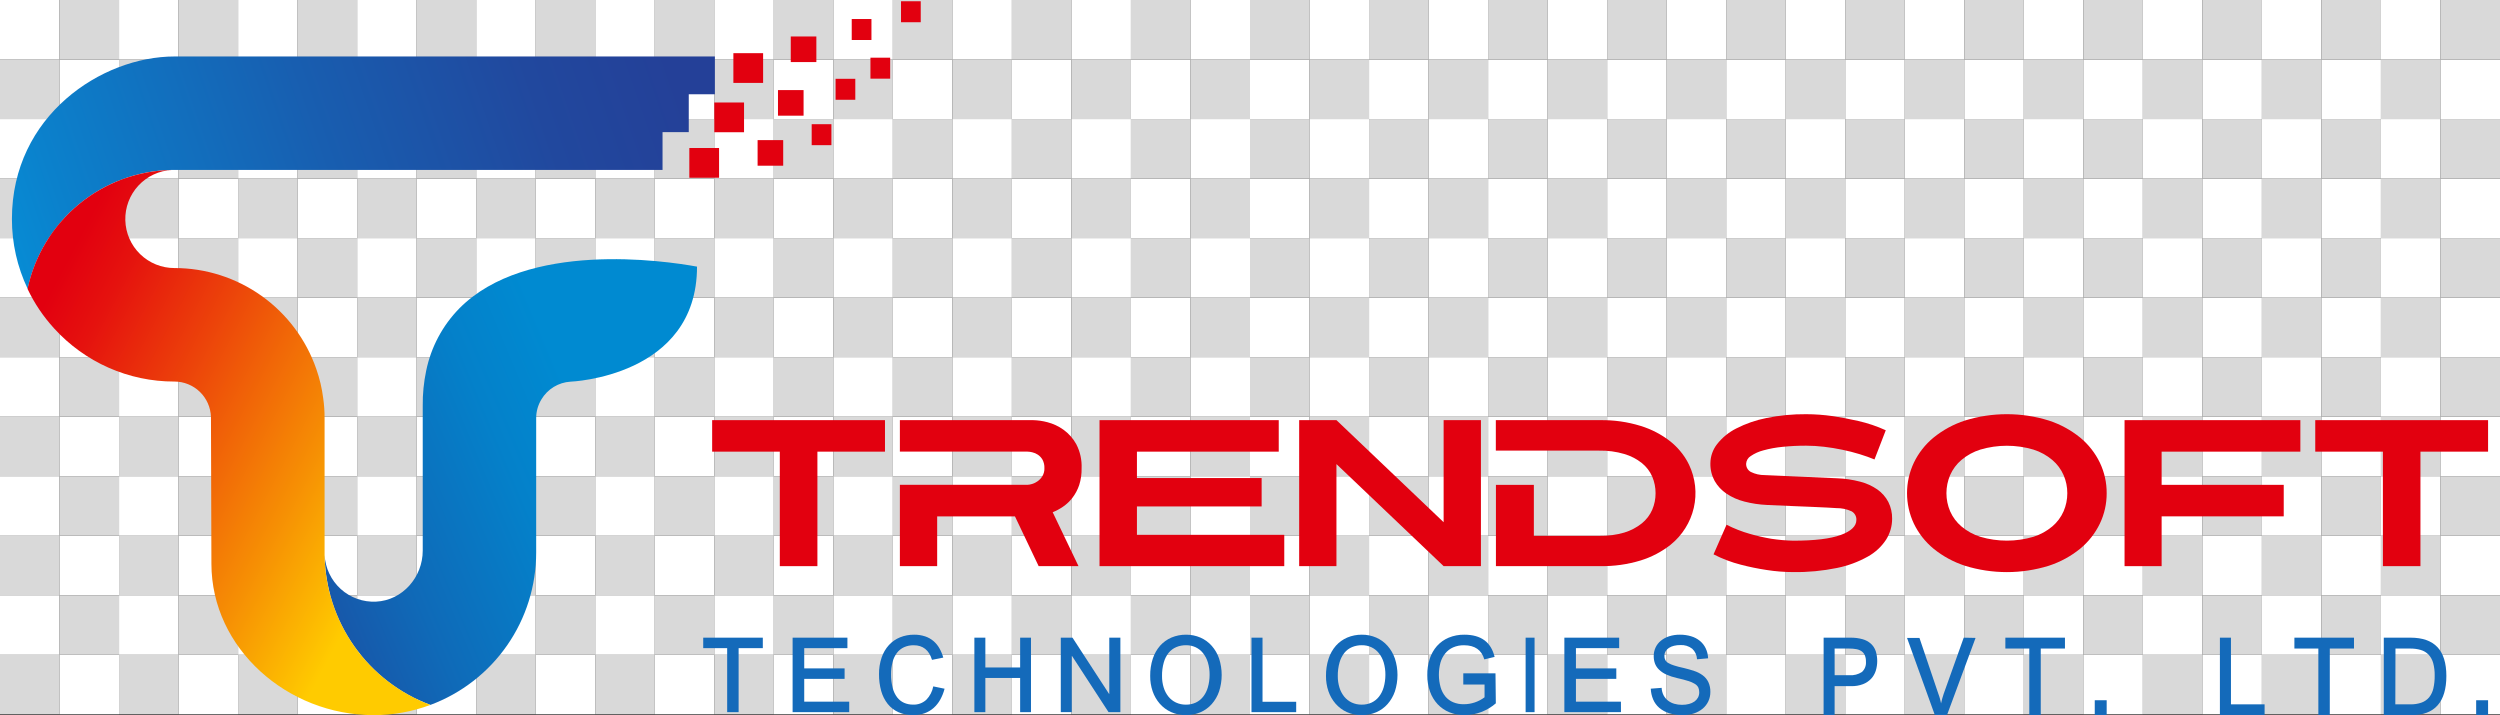 <svg width="839" height="240" viewBox="0 0 839 240" fill="none" xmlns="http://www.w3.org/2000/svg">
<rect x="0" y="0" width="839" height="240" fill="#333333" stroke="none"/>
<rect y="19.977" width="19.976" height="19.976" fill="#D9D9D9"/>
<rect y="59.93" width="19.976" height="19.976" fill="#D9D9D9"/>
<rect y="99.883" width="19.976" height="19.976" fill="#D9D9D9"/>
<rect y="139.836" width="19.976" height="19.976" fill="#D9D9D9"/>
<rect y="179.789" width="19.976" height="19.976" fill="#D9D9D9"/>
<rect y="219.734" width="19.976" height="19.976" fill="#D9D9D9"/>
<rect width="19.976" height="19.976" fill="white"/>
<rect y="39.953" width="19.976" height="19.976" fill="white"/>
<rect y="79.906" width="19.976" height="19.976" fill="white"/>
<rect y="119.859" width="19.976" height="19.976" fill="white"/>
<rect y="159.812" width="19.976" height="19.976" fill="white"/>
<rect y="199.766" width="19.976" height="19.976" fill="white"/>
<rect x="19.976" y="19.977" width="19.976" height="19.976" fill="white"/>
<rect x="19.976" y="59.93" width="19.976" height="19.976" fill="white"/>
<rect x="19.976" y="99.883" width="19.976" height="19.976" fill="white"/>
<rect x="19.976" y="139.836" width="19.976" height="19.976" fill="white"/>
<rect x="19.976" y="179.789" width="19.976" height="19.976" fill="white"/>
<rect x="19.976" y="219.734" width="19.976" height="19.976" fill="white"/>
<rect x="19.976" width="19.976" height="19.976" fill="#D9D9D9"/>
<rect x="19.976" y="39.953" width="19.976" height="19.976" fill="#D9D9D9"/>
<rect x="19.976" y="79.906" width="19.976" height="19.976" fill="#D9D9D9"/>
<rect x="19.976" y="119.859" width="19.976" height="19.976" fill="#D9D9D9"/>
<rect x="19.976" y="159.812" width="19.976" height="19.976" fill="#D9D9D9"/>
<rect x="19.976" y="199.766" width="19.976" height="19.976" fill="#D9D9D9"/>
<rect x="39.952" y="19.977" width="19.976" height="19.976" fill="#D9D9D9"/>
<rect x="39.952" y="59.93" width="19.976" height="19.976" fill="#D9D9D9"/>
<rect x="39.952" y="99.883" width="19.976" height="19.976" fill="#D9D9D9"/>
<rect x="39.952" y="139.836" width="19.976" height="19.976" fill="#D9D9D9"/>
<rect x="39.952" y="179.789" width="19.976" height="19.976" fill="#D9D9D9"/>
<rect x="39.952" y="219.734" width="19.976" height="19.976" fill="#D9D9D9"/>
<rect x="39.952" width="19.976" height="19.976" fill="white"/>
<rect x="39.952" y="39.953" width="19.976" height="19.976" fill="white"/>
<rect x="39.952" y="79.906" width="19.976" height="19.976" fill="white"/>
<rect x="39.952" y="119.859" width="19.976" height="19.976" fill="white"/>
<rect x="39.952" y="159.812" width="19.976" height="19.976" fill="white"/>
<rect x="39.952" y="199.766" width="19.976" height="19.976" fill="white"/>
<rect x="59.929" y="19.977" width="19.976" height="19.976" fill="white"/>
<rect x="59.929" y="59.93" width="19.976" height="19.976" fill="white"/>
<rect x="59.929" y="99.883" width="19.976" height="19.976" fill="white"/>
<rect x="59.929" y="139.836" width="19.976" height="19.976" fill="white"/>
<rect x="59.929" y="179.789" width="19.976" height="19.976" fill="white"/>
<rect x="59.929" y="219.734" width="19.976" height="19.976" fill="white"/>
<rect x="59.929" width="19.976" height="19.976" fill="#D9D9D9"/>
<rect x="59.929" y="39.953" width="19.976" height="19.976" fill="#D9D9D9"/>
<rect x="59.929" y="79.906" width="19.976" height="19.976" fill="#D9D9D9"/>
<rect x="59.929" y="119.859" width="19.976" height="19.976" fill="#D9D9D9"/>
<rect x="59.929" y="159.812" width="19.976" height="19.976" fill="#D9D9D9"/>
<rect x="59.929" y="199.766" width="19.976" height="19.976" fill="#D9D9D9"/>
<rect x="79.905" y="19.977" width="19.976" height="19.976" fill="#D9D9D9"/>
<rect x="79.905" y="59.93" width="19.976" height="19.976" fill="#D9D9D9"/>
<rect x="79.905" y="99.883" width="19.976" height="19.976" fill="#D9D9D9"/>
<rect x="79.905" y="139.836" width="19.976" height="19.976" fill="#D9D9D9"/>
<rect x="79.905" y="179.789" width="19.976" height="19.976" fill="#D9D9D9"/>
<rect x="79.905" y="219.734" width="19.976" height="19.976" fill="#D9D9D9"/>
<rect x="79.905" width="19.976" height="19.976" fill="white"/>
<rect x="79.905" y="39.953" width="19.976" height="19.976" fill="white"/>
<rect x="79.905" y="79.906" width="19.976" height="19.976" fill="white"/>
<rect x="79.905" y="119.859" width="19.976" height="19.976" fill="white"/>
<rect x="79.905" y="159.812" width="19.976" height="19.976" fill="white"/>
<rect x="79.905" y="199.766" width="19.976" height="19.976" fill="white"/>
<rect x="99.881" y="19.977" width="19.976" height="19.976" fill="white"/>
<rect x="99.881" y="59.93" width="19.976" height="19.976" fill="white"/>
<rect x="99.881" y="99.883" width="19.976" height="19.976" fill="white"/>
<rect x="99.881" y="139.836" width="19.976" height="19.976" fill="white"/>
<rect x="99.881" y="179.789" width="19.976" height="19.976" fill="white"/>
<rect x="99.881" y="219.734" width="19.976" height="19.976" fill="white"/>
<rect x="99.881" width="19.976" height="19.976" fill="#D9D9D9"/>
<rect x="99.881" y="39.953" width="19.976" height="19.976" fill="#D9D9D9"/>
<rect x="99.881" y="79.906" width="19.976" height="19.976" fill="#D9D9D9"/>
<rect x="99.881" y="119.859" width="19.976" height="19.976" fill="#D9D9D9"/>
<rect x="99.881" y="159.812" width="19.976" height="19.976" fill="#D9D9D9"/>
<rect x="99.881" y="199.766" width="19.976" height="19.976" fill="#D9D9D9"/>
<rect x="119.857" y="19.977" width="19.976" height="19.976" fill="#D9D9D9"/>
<rect x="119.857" y="59.93" width="19.976" height="19.976" fill="#D9D9D9"/>
<rect x="119.857" y="99.883" width="19.976" height="19.976" fill="#D9D9D9"/>
<rect x="119.857" y="139.836" width="19.976" height="19.976" fill="#D9D9D9"/>
<rect x="119.857" y="179.789" width="19.976" height="19.976" fill="#D9D9D9"/>
<rect x="119.857" y="219.734" width="19.976" height="19.976" fill="#D9D9D9"/>
<rect x="119.857" width="19.976" height="19.976" fill="white"/>
<rect x="119.857" y="39.953" width="19.976" height="19.976" fill="white"/>
<rect x="119.857" y="79.906" width="19.976" height="19.976" fill="white"/>
<rect x="119.857" y="119.859" width="19.976" height="19.976" fill="white"/>
<rect x="119.857" y="159.812" width="19.976" height="19.976" fill="white"/>
<rect x="119.857" y="199.766" width="19.976" height="19.976" fill="white"/>
<rect x="139.833" y="19.977" width="19.976" height="19.976" fill="white"/>
<rect x="139.833" y="59.93" width="19.976" height="19.976" fill="white"/>
<rect x="139.833" y="99.883" width="19.976" height="19.976" fill="white"/>
<rect x="139.833" y="139.836" width="19.976" height="19.976" fill="white"/>
<rect x="139.833" y="179.789" width="19.976" height="19.976" fill="white"/>
<rect x="139.833" y="219.734" width="19.976" height="19.976" fill="white"/>
<rect x="139.833" width="19.976" height="19.976" fill="#D9D9D9"/>
<rect x="139.833" y="39.953" width="19.976" height="19.976" fill="#D9D9D9"/>
<rect x="139.833" y="79.906" width="19.976" height="19.976" fill="#D9D9D9"/>
<rect x="139.833" y="119.859" width="19.976" height="19.976" fill="#D9D9D9"/>
<rect x="139.833" y="159.812" width="19.976" height="19.976" fill="#D9D9D9"/>
<rect x="139.833" y="199.766" width="19.976" height="19.976" fill="#D9D9D9"/>
<rect x="159.81" y="19.977" width="19.976" height="19.976" fill="#D9D9D9"/>
<rect x="159.81" y="59.93" width="19.976" height="19.976" fill="#D9D9D9"/>
<rect x="159.81" y="99.883" width="19.976" height="19.976" fill="#D9D9D9"/>
<rect x="159.81" y="139.836" width="19.976" height="19.976" fill="#D9D9D9"/>
<rect x="159.81" y="179.789" width="19.976" height="19.976" fill="#D9D9D9"/>
<rect x="159.81" y="219.734" width="19.976" height="19.976" fill="#D9D9D9"/>
<rect x="159.81" width="19.976" height="19.976" fill="white"/>
<rect x="159.81" y="39.953" width="19.976" height="19.976" fill="white"/>
<rect x="159.81" y="79.906" width="19.976" height="19.976" fill="white"/>
<rect x="159.81" y="119.859" width="19.976" height="19.976" fill="white"/>
<rect x="159.81" y="159.812" width="19.976" height="19.976" fill="white"/>
<rect x="159.81" y="199.766" width="19.976" height="19.976" fill="white"/>
<rect x="179.786" y="19.977" width="19.976" height="19.976" fill="white"/>
<rect x="179.786" y="59.93" width="19.976" height="19.976" fill="white"/>
<rect x="179.786" y="99.883" width="19.976" height="19.976" fill="white"/>
<rect x="179.786" y="139.836" width="19.976" height="19.976" fill="white"/>
<rect x="179.786" y="179.789" width="19.976" height="19.976" fill="white"/>
<rect x="179.786" y="219.734" width="19.976" height="19.976" fill="white"/>
<rect x="179.786" width="19.976" height="19.976" fill="#D9D9D9"/>
<rect x="179.786" y="39.953" width="19.976" height="19.976" fill="#D9D9D9"/>
<rect x="179.786" y="79.906" width="19.976" height="19.976" fill="#D9D9D9"/>
<rect x="179.786" y="119.859" width="19.976" height="19.976" fill="#D9D9D9"/>
<rect x="179.786" y="159.812" width="19.976" height="19.976" fill="#D9D9D9"/>
<rect x="179.786" y="199.766" width="19.976" height="19.976" fill="#D9D9D9"/>
<rect x="199.762" y="19.977" width="19.976" height="19.976" fill="#D9D9D9"/>
<rect x="199.762" y="59.93" width="19.976" height="19.976" fill="#D9D9D9"/>
<rect x="199.762" y="99.883" width="19.976" height="19.976" fill="#D9D9D9"/>
<rect x="199.762" y="139.836" width="19.976" height="19.976" fill="#D9D9D9"/>
<rect x="199.762" y="179.789" width="19.976" height="19.976" fill="#D9D9D9"/>
<rect x="199.762" y="219.734" width="19.976" height="19.976" fill="#D9D9D9"/>
<rect x="199.762" width="19.976" height="19.976" fill="white"/>
<rect x="199.762" y="39.953" width="19.976" height="19.976" fill="white"/>
<rect x="199.762" y="79.906" width="19.976" height="19.976" fill="white"/>
<rect x="199.762" y="119.859" width="19.976" height="19.976" fill="white"/>
<rect x="199.762" y="159.812" width="19.976" height="19.976" fill="white"/>
<rect x="199.762" y="199.766" width="19.976" height="19.976" fill="white"/>
<rect x="219.738" y="19.977" width="19.976" height="19.976" fill="white"/>
<rect x="219.738" y="59.93" width="19.976" height="19.976" fill="white"/>
<rect x="219.738" y="99.883" width="19.976" height="19.976" fill="white"/>
<rect x="219.738" y="139.836" width="19.976" height="19.976" fill="white"/>
<rect x="219.738" y="179.789" width="19.976" height="19.976" fill="white"/>
<rect x="219.738" y="219.734" width="19.976" height="19.976" fill="white"/>
<rect x="219.738" width="19.976" height="19.976" fill="#D9D9D9"/>
<rect x="219.738" y="39.953" width="19.976" height="19.976" fill="#D9D9D9"/>
<rect x="219.738" y="79.906" width="19.976" height="19.976" fill="#D9D9D9"/>
<rect x="219.738" y="119.859" width="19.976" height="19.976" fill="#D9D9D9"/>
<rect x="219.738" y="159.812" width="19.976" height="19.976" fill="#D9D9D9"/>
<rect x="219.738" y="199.766" width="19.976" height="19.976" fill="#D9D9D9"/>
<rect x="239.714" y="19.977" width="19.976" height="19.976" fill="#D9D9D9"/>
<rect x="239.714" y="59.93" width="19.976" height="19.976" fill="#D9D9D9"/>
<rect x="239.714" y="99.883" width="19.976" height="19.976" fill="#D9D9D9"/>
<rect x="239.714" y="139.836" width="19.976" height="19.976" fill="#D9D9D9"/>
<rect x="239.714" y="179.789" width="19.976" height="19.976" fill="#D9D9D9"/>
<rect x="239.714" y="219.734" width="19.976" height="19.976" fill="#D9D9D9"/>
<rect x="239.714" width="19.976" height="19.976" fill="white"/>
<rect x="239.714" y="39.953" width="19.976" height="19.976" fill="white"/>
<rect x="239.714" y="79.906" width="19.976" height="19.976" fill="white"/>
<rect x="239.714" y="119.859" width="19.976" height="19.976" fill="white"/>
<rect x="239.714" y="159.812" width="19.976" height="19.976" fill="white"/>
<rect x="239.714" y="199.766" width="19.976" height="19.976" fill="white"/>
<rect x="259.69" y="19.977" width="19.976" height="19.976" fill="white"/>
<rect x="259.69" y="59.93" width="19.976" height="19.976" fill="white"/>
<rect x="259.69" y="99.883" width="19.976" height="19.976" fill="white"/>
<rect x="259.69" y="139.836" width="19.976" height="19.976" fill="white"/>
<rect x="259.69" y="179.789" width="19.976" height="19.976" fill="white"/>
<rect x="259.69" y="219.734" width="19.976" height="19.976" fill="white"/>
<rect x="259.69" width="19.976" height="19.976" fill="#D9D9D9"/>
<rect x="259.69" y="39.953" width="19.976" height="19.976" fill="#D9D9D9"/>
<rect x="259.69" y="79.906" width="19.976" height="19.976" fill="#D9D9D9"/>
<rect x="259.69" y="119.859" width="19.976" height="19.976" fill="#D9D9D9"/>
<rect x="259.69" y="159.812" width="19.976" height="19.976" fill="#D9D9D9"/>
<rect x="259.69" y="199.766" width="19.976" height="19.976" fill="#D9D9D9"/>
<rect x="279.667" y="19.977" width="19.976" height="19.976" fill="#D9D9D9"/>
<rect x="279.667" y="59.93" width="19.976" height="19.976" fill="#D9D9D9"/>
<rect x="279.667" y="99.883" width="19.976" height="19.976" fill="#D9D9D9"/>
<rect x="279.667" y="139.836" width="19.976" height="19.976" fill="#D9D9D9"/>
<rect x="279.667" y="179.789" width="19.976" height="19.976" fill="#D9D9D9"/>
<rect x="279.667" y="219.734" width="19.976" height="19.976" fill="#D9D9D9"/>
<rect x="279.667" width="19.976" height="19.976" fill="white"/>
<rect x="279.667" y="39.953" width="19.976" height="19.976" fill="white"/>
<rect x="279.667" y="79.906" width="19.976" height="19.976" fill="white"/>
<rect x="279.667" y="119.859" width="19.976" height="19.976" fill="white"/>
<rect x="279.667" y="159.812" width="19.976" height="19.976" fill="white"/>
<rect x="279.667" y="199.766" width="19.976" height="19.976" fill="white"/>
<rect x="299.643" y="19.977" width="19.976" height="19.976" fill="white"/>
<rect x="299.643" y="59.93" width="19.976" height="19.976" fill="white"/>
<rect x="299.643" y="99.883" width="19.976" height="19.976" fill="white"/>
<rect x="299.643" y="139.836" width="19.976" height="19.976" fill="white"/>
<rect x="299.643" y="179.789" width="19.976" height="19.976" fill="white"/>
<rect x="299.643" y="219.734" width="19.976" height="19.976" fill="white"/>
<rect x="299.643" width="19.976" height="19.976" fill="#D9D9D9"/>
<rect x="299.643" y="39.953" width="19.976" height="19.976" fill="#D9D9D9"/>
<rect x="299.643" y="79.906" width="19.976" height="19.976" fill="#D9D9D9"/>
<rect x="299.643" y="119.859" width="19.976" height="19.976" fill="#D9D9D9"/>
<rect x="299.643" y="159.812" width="19.976" height="19.976" fill="#D9D9D9"/>
<rect x="299.643" y="199.766" width="19.976" height="19.976" fill="#D9D9D9"/>
<rect x="319.619" y="19.977" width="19.976" height="19.976" fill="#D9D9D9"/>
<rect x="319.619" y="59.93" width="19.976" height="19.976" fill="#D9D9D9"/>
<rect x="319.619" y="99.883" width="19.976" height="19.976" fill="#D9D9D9"/>
<rect x="319.619" y="139.836" width="19.976" height="19.976" fill="#D9D9D9"/>
<rect x="319.619" y="179.789" width="19.976" height="19.976" fill="#D9D9D9"/>
<rect x="319.619" y="219.734" width="19.976" height="19.976" fill="#D9D9D9"/>
<rect x="319.619" width="19.976" height="19.976" fill="white"/>
<rect x="319.619" y="39.953" width="19.976" height="19.976" fill="white"/>
<rect x="319.619" y="79.906" width="19.976" height="19.976" fill="white"/>
<rect x="319.619" y="119.859" width="19.976" height="19.976" fill="white"/>
<rect x="319.619" y="159.812" width="19.976" height="19.976" fill="white"/>
<rect x="319.619" y="199.766" width="19.976" height="19.976" fill="white"/>
<rect x="339.595" y="19.977" width="19.976" height="19.976" fill="white"/>
<rect x="339.595" y="59.93" width="19.976" height="19.976" fill="white"/>
<rect x="339.595" y="99.883" width="19.976" height="19.976" fill="white"/>
<rect x="339.595" y="139.836" width="19.976" height="19.976" fill="white"/>
<rect x="339.595" y="179.789" width="19.976" height="19.976" fill="white"/>
<rect x="339.595" y="219.734" width="19.976" height="19.976" fill="white"/>
<rect x="339.595" width="19.976" height="19.976" fill="#D9D9D9"/>
<rect x="339.595" y="39.953" width="19.976" height="19.976" fill="#D9D9D9"/>
<rect x="339.595" y="79.906" width="19.976" height="19.976" fill="#D9D9D9"/>
<rect x="339.595" y="119.859" width="19.976" height="19.976" fill="#D9D9D9"/>
<rect x="339.595" y="159.812" width="19.976" height="19.976" fill="#D9D9D9"/>
<rect x="339.595" y="199.766" width="19.976" height="19.976" fill="#D9D9D9"/>
<rect x="359.571" y="19.977" width="19.976" height="19.976" fill="#D9D9D9"/>
<rect x="359.571" y="59.93" width="19.976" height="19.976" fill="#D9D9D9"/>
<rect x="359.571" y="99.883" width="19.976" height="19.976" fill="#D9D9D9"/>
<rect x="359.571" y="139.836" width="19.976" height="19.976" fill="#D9D9D9"/>
<rect x="359.571" y="179.789" width="19.976" height="19.976" fill="#D9D9D9"/>
<rect x="359.571" y="219.734" width="19.976" height="19.976" fill="#D9D9D9"/>
<rect x="359.571" width="19.976" height="19.976" fill="white"/>
<rect x="359.571" y="39.953" width="19.976" height="19.976" fill="white"/>
<rect x="359.571" y="79.906" width="19.976" height="19.976" fill="white"/>
<rect x="359.571" y="119.859" width="19.976" height="19.976" fill="white"/>
<rect x="359.571" y="159.812" width="19.976" height="19.976" fill="white"/>
<rect x="359.571" y="199.766" width="19.976" height="19.976" fill="white"/>
<rect x="379.548" y="19.977" width="19.976" height="19.976" fill="white"/>
<rect x="379.548" y="59.93" width="19.976" height="19.976" fill="white"/>
<rect x="379.548" y="99.883" width="19.976" height="19.976" fill="white"/>
<rect x="379.548" y="139.836" width="19.976" height="19.976" fill="white"/>
<rect x="379.548" y="179.789" width="19.976" height="19.976" fill="white"/>
<rect x="379.548" y="219.734" width="19.976" height="19.976" fill="white"/>
<rect x="379.548" width="19.976" height="19.976" fill="#D9D9D9"/>
<rect x="379.548" y="39.953" width="19.976" height="19.976" fill="#D9D9D9"/>
<rect x="379.548" y="79.906" width="19.976" height="19.976" fill="#D9D9D9"/>
<rect x="379.548" y="119.859" width="19.976" height="19.976" fill="#D9D9D9"/>
<rect x="379.548" y="159.812" width="19.976" height="19.976" fill="#D9D9D9"/>
<rect x="379.548" y="199.766" width="19.976" height="19.976" fill="#D9D9D9"/>
<rect x="399.524" y="19.977" width="19.976" height="19.976" fill="#D9D9D9"/>
<rect x="399.524" y="59.93" width="19.976" height="19.976" fill="#D9D9D9"/>
<rect x="399.524" y="99.883" width="19.976" height="19.976" fill="#D9D9D9"/>
<rect x="399.524" y="139.836" width="19.976" height="19.976" fill="#D9D9D9"/>
<rect x="399.524" y="179.789" width="19.976" height="19.976" fill="#D9D9D9"/>
<rect x="399.524" y="219.734" width="19.976" height="19.976" fill="#D9D9D9"/>
<rect x="399.524" width="19.976" height="19.976" fill="white"/>
<rect x="399.524" y="39.953" width="19.976" height="19.976" fill="white"/>
<rect x="399.524" y="79.906" width="19.976" height="19.976" fill="white"/>
<rect x="399.524" y="119.859" width="19.976" height="19.976" fill="white"/>
<rect x="399.524" y="159.812" width="19.976" height="19.976" fill="white"/>
<rect x="399.524" y="199.766" width="19.976" height="19.976" fill="white"/>
<rect x="419.5" y="19.977" width="19.976" height="19.976" fill="white"/>
<rect x="419.5" y="59.93" width="19.976" height="19.976" fill="white"/>
<rect x="419.5" y="99.883" width="19.976" height="19.976" fill="white"/>
<rect x="419.5" y="139.836" width="19.976" height="19.976" fill="white"/>
<rect x="419.5" y="179.789" width="19.976" height="19.976" fill="white"/>
<rect x="419.5" y="219.734" width="19.976" height="19.976" fill="white"/>
<rect x="419.5" width="19.976" height="19.976" fill="#D9D9D9"/>
<rect x="419.5" y="39.953" width="19.976" height="19.976" fill="#D9D9D9"/>
<rect x="419.5" y="79.906" width="19.976" height="19.976" fill="#D9D9D9"/>
<rect x="419.5" y="119.859" width="19.976" height="19.976" fill="#D9D9D9"/>
<rect x="419.5" y="159.812" width="19.976" height="19.976" fill="#D9D9D9"/>
<rect x="419.5" y="199.766" width="19.976" height="19.976" fill="#D9D9D9"/>
<rect x="439.476" y="19.977" width="19.976" height="19.976" fill="#D9D9D9"/>
<rect x="439.476" y="59.93" width="19.976" height="19.976" fill="#D9D9D9"/>
<rect x="439.476" y="99.883" width="19.976" height="19.976" fill="#D9D9D9"/>
<rect x="439.476" y="139.836" width="19.976" height="19.976" fill="#D9D9D9"/>
<rect x="439.476" y="179.789" width="19.976" height="19.976" fill="#D9D9D9"/>
<rect x="439.476" y="219.734" width="19.976" height="19.976" fill="#D9D9D9"/>
<rect x="439.476" width="19.976" height="19.976" fill="white"/>
<rect x="439.476" y="39.953" width="19.976" height="19.976" fill="white"/>
<rect x="439.476" y="79.906" width="19.976" height="19.976" fill="white"/>
<rect x="439.476" y="119.859" width="19.976" height="19.976" fill="white"/>
<rect x="439.476" y="159.812" width="19.976" height="19.976" fill="white"/>
<rect x="439.476" y="199.766" width="19.976" height="19.976" fill="white"/>
<rect x="459.452" y="19.977" width="19.976" height="19.976" fill="white"/>
<rect x="459.452" y="59.93" width="19.976" height="19.976" fill="white"/>
<rect x="459.452" y="99.883" width="19.976" height="19.976" fill="white"/>
<rect x="459.452" y="139.836" width="19.976" height="19.976" fill="white"/>
<rect x="459.452" y="179.789" width="19.976" height="19.976" fill="white"/>
<rect x="459.452" y="219.734" width="19.976" height="19.976" fill="white"/>
<rect x="459.452" width="19.976" height="19.976" fill="#D9D9D9"/>
<rect x="459.452" y="39.953" width="19.976" height="19.976" fill="#D9D9D9"/>
<rect x="459.452" y="79.906" width="19.976" height="19.976" fill="#D9D9D9"/>
<rect x="459.452" y="119.859" width="19.976" height="19.976" fill="#D9D9D9"/>
<rect x="459.452" y="159.812" width="19.976" height="19.976" fill="#D9D9D9"/>
<rect x="459.452" y="199.766" width="19.976" height="19.976" fill="#D9D9D9"/>
<rect x="479.429" y="19.977" width="19.976" height="19.976" fill="#D9D9D9"/>
<rect x="479.429" y="59.93" width="19.976" height="19.976" fill="#D9D9D9"/>
<rect x="479.429" y="99.883" width="19.976" height="19.976" fill="#D9D9D9"/>
<rect x="479.429" y="139.836" width="19.976" height="19.976" fill="#D9D9D9"/>
<rect x="479.429" y="179.789" width="19.976" height="19.976" fill="#D9D9D9"/>
<rect x="479.429" y="219.734" width="19.976" height="19.976" fill="#D9D9D9"/>
<rect x="479.429" width="19.976" height="19.976" fill="white"/>
<rect x="479.429" y="39.953" width="19.976" height="19.976" fill="white"/>
<rect x="479.429" y="79.906" width="19.976" height="19.976" fill="white"/>
<rect x="479.429" y="119.859" width="19.976" height="19.976" fill="white"/>
<rect x="479.429" y="159.812" width="19.976" height="19.976" fill="white"/>
<rect x="479.429" y="199.766" width="19.976" height="19.976" fill="white"/>
<rect x="499.405" y="19.977" width="19.976" height="19.976" fill="white"/>
<rect x="499.405" y="59.93" width="19.976" height="19.976" fill="white"/>
<rect x="499.405" y="99.883" width="19.976" height="19.976" fill="white"/>
<rect x="499.405" y="139.836" width="19.976" height="19.976" fill="white"/>
<rect x="499.405" y="179.789" width="19.976" height="19.976" fill="white"/>
<rect x="499.405" y="219.734" width="19.976" height="19.976" fill="white"/>
<rect x="499.405" width="19.976" height="19.976" fill="#D9D9D9"/>
<rect x="499.405" y="39.953" width="19.976" height="19.976" fill="#D9D9D9"/>
<rect x="499.405" y="79.906" width="19.976" height="19.976" fill="#D9D9D9"/>
<rect x="499.405" y="119.859" width="19.976" height="19.976" fill="#D9D9D9"/>
<rect x="499.405" y="159.812" width="19.976" height="19.976" fill="#D9D9D9"/>
<rect x="499.405" y="199.766" width="19.976" height="19.976" fill="#D9D9D9"/>
<rect x="519.381" y="19.977" width="19.976" height="19.976" fill="#D9D9D9"/>
<rect x="519.381" y="59.93" width="19.976" height="19.976" fill="#D9D9D9"/>
<rect x="519.381" y="99.883" width="19.976" height="19.976" fill="#D9D9D9"/>
<rect x="519.381" y="139.836" width="19.976" height="19.976" fill="#D9D9D9"/>
<rect x="519.381" y="179.789" width="19.976" height="19.976" fill="#D9D9D9"/>
<rect x="519.381" y="219.734" width="19.976" height="19.976" fill="#D9D9D9"/>
<rect x="519.381" width="19.976" height="19.976" fill="white"/>
<rect x="519.381" y="39.953" width="19.976" height="19.976" fill="white"/>
<rect x="519.381" y="79.906" width="19.976" height="19.976" fill="white"/>
<rect x="519.381" y="119.859" width="19.976" height="19.976" fill="white"/>
<rect x="519.381" y="159.812" width="19.976" height="19.976" fill="white"/>
<rect x="519.381" y="199.766" width="19.976" height="19.976" fill="white"/>
<rect x="539.357" y="19.977" width="19.976" height="19.976" fill="white"/>
<rect x="539.357" y="59.93" width="19.976" height="19.976" fill="white"/>
<rect x="539.357" y="99.883" width="19.976" height="19.976" fill="white"/>
<rect x="539.357" y="139.836" width="19.976" height="19.976" fill="white"/>
<rect x="539.357" y="179.789" width="19.976" height="19.976" fill="white"/>
<rect x="539.357" y="219.734" width="19.976" height="19.976" fill="white"/>
<rect x="539.357" width="19.976" height="19.976" fill="#D9D9D9"/>
<rect x="539.357" y="39.953" width="19.976" height="19.976" fill="#D9D9D9"/>
<rect x="539.357" y="79.906" width="19.976" height="19.976" fill="#D9D9D9"/>
<rect x="539.357" y="119.859" width="19.976" height="19.976" fill="#D9D9D9"/>
<rect x="539.357" y="159.812" width="19.976" height="19.976" fill="#D9D9D9"/>
<rect x="539.357" y="199.766" width="19.976" height="19.976" fill="#D9D9D9"/>
<rect x="559.333" y="19.977" width="19.976" height="19.976" fill="#D9D9D9"/>
<rect x="559.333" y="59.93" width="19.976" height="19.976" fill="#D9D9D9"/>
<rect x="559.333" y="99.883" width="19.976" height="19.976" fill="#D9D9D9"/>
<rect x="559.333" y="139.836" width="19.976" height="19.976" fill="#D9D9D9"/>
<rect x="559.333" y="179.789" width="19.976" height="19.976" fill="#D9D9D9"/>
<rect x="559.333" y="219.734" width="19.976" height="19.976" fill="#D9D9D9"/>
<rect x="559.333" width="19.976" height="19.976" fill="white"/>
<rect x="559.333" y="39.953" width="19.976" height="19.976" fill="white"/>
<rect x="559.333" y="79.906" width="19.976" height="19.976" fill="white"/>
<rect x="559.333" y="119.859" width="19.976" height="19.976" fill="white"/>
<rect x="559.333" y="159.812" width="19.976" height="19.976" fill="white"/>
<rect x="559.333" y="199.766" width="19.976" height="19.976" fill="white"/>
<rect x="579.31" y="19.977" width="19.976" height="19.976" fill="white"/>
<rect x="579.31" y="59.93" width="19.976" height="19.976" fill="white"/>
<rect x="579.31" y="99.883" width="19.976" height="19.976" fill="white"/>
<rect x="579.31" y="139.836" width="19.976" height="19.976" fill="white"/>
<rect x="579.31" y="179.789" width="19.976" height="19.976" fill="white"/>
<rect x="579.31" y="219.734" width="19.976" height="19.976" fill="white"/>
<rect x="579.31" width="19.976" height="19.976" fill="#D9D9D9"/>
<rect x="579.31" y="39.953" width="19.976" height="19.976" fill="#D9D9D9"/>
<rect x="579.31" y="79.906" width="19.976" height="19.976" fill="#D9D9D9"/>
<rect x="579.31" y="119.859" width="19.976" height="19.976" fill="#D9D9D9"/>
<rect x="579.31" y="159.812" width="19.976" height="19.976" fill="#D9D9D9"/>
<rect x="579.31" y="199.766" width="19.976" height="19.976" fill="#D9D9D9"/>
<rect x="599.286" y="19.977" width="19.976" height="19.976" fill="#D9D9D9"/>
<rect x="599.286" y="59.93" width="19.976" height="19.976" fill="#D9D9D9"/>
<rect x="599.286" y="99.883" width="19.976" height="19.976" fill="#D9D9D9"/>
<rect x="599.286" y="139.836" width="19.976" height="19.976" fill="#D9D9D9"/>
<rect x="599.286" y="179.789" width="19.976" height="19.976" fill="#D9D9D9"/>
<rect x="599.286" y="219.734" width="19.976" height="19.976" fill="#D9D9D9"/>
<rect x="599.286" width="19.976" height="19.976" fill="white"/>
<rect x="599.286" y="39.953" width="19.976" height="19.976" fill="white"/>
<rect x="599.286" y="79.906" width="19.976" height="19.976" fill="white"/>
<rect x="599.286" y="119.859" width="19.976" height="19.976" fill="white"/>
<rect x="599.286" y="159.812" width="19.976" height="19.976" fill="white"/>
<rect x="599.286" y="199.766" width="19.976" height="19.976" fill="white"/>
<rect x="619.262" y="19.977" width="19.976" height="19.976" fill="white"/>
<rect x="619.262" y="59.93" width="19.976" height="19.976" fill="white"/>
<rect x="619.262" y="99.883" width="19.976" height="19.976" fill="white"/>
<rect x="619.262" y="139.836" width="19.976" height="19.976" fill="white"/>
<rect x="619.262" y="179.789" width="19.976" height="19.976" fill="white"/>
<rect x="619.262" y="219.734" width="19.976" height="19.976" fill="white"/>
<rect x="619.262" width="19.976" height="19.976" fill="#D9D9D9"/>
<rect x="619.262" y="39.953" width="19.976" height="19.976" fill="#D9D9D9"/>
<rect x="619.262" y="79.906" width="19.976" height="19.976" fill="#D9D9D9"/>
<rect x="619.262" y="119.859" width="19.976" height="19.976" fill="#D9D9D9"/>
<rect x="619.262" y="159.812" width="19.976" height="19.976" fill="#D9D9D9"/>
<rect x="619.262" y="199.766" width="19.976" height="19.976" fill="#D9D9D9"/>
<rect x="639.238" y="19.977" width="19.976" height="19.976" fill="#D9D9D9"/>
<rect x="639.238" y="59.93" width="19.976" height="19.976" fill="#D9D9D9"/>
<rect x="639.238" y="99.883" width="19.976" height="19.976" fill="#D9D9D9"/>
<rect x="639.238" y="139.836" width="19.976" height="19.976" fill="#D9D9D9"/>
<rect x="639.238" y="179.789" width="19.976" height="19.976" fill="#D9D9D9"/>
<rect x="639.238" y="219.734" width="19.976" height="19.976" fill="#D9D9D9"/>
<rect x="639.238" width="19.976" height="19.976" fill="white"/>
<rect x="639.238" y="39.953" width="19.976" height="19.976" fill="white"/>
<rect x="639.238" y="79.906" width="19.976" height="19.976" fill="white"/>
<rect x="639.238" y="119.859" width="19.976" height="19.976" fill="white"/>
<rect x="639.238" y="159.812" width="19.976" height="19.976" fill="white"/>
<rect x="639.238" y="199.766" width="19.976" height="19.976" fill="white"/>
<rect x="659.214" y="19.977" width="19.976" height="19.976" fill="white"/>
<rect x="659.214" y="59.93" width="19.976" height="19.976" fill="white"/>
<rect x="659.214" y="99.883" width="19.976" height="19.976" fill="white"/>
<rect x="659.214" y="139.836" width="19.976" height="19.976" fill="white"/>
<rect x="659.214" y="179.789" width="19.976" height="19.976" fill="white"/>
<rect x="659.214" y="219.734" width="19.976" height="19.976" fill="white"/>
<rect x="659.214" width="19.976" height="19.976" fill="#D9D9D9"/>
<rect x="659.214" y="39.953" width="19.976" height="19.976" fill="#D9D9D9"/>
<rect x="659.214" y="79.906" width="19.976" height="19.976" fill="#D9D9D9"/>
<rect x="659.214" y="119.859" width="19.976" height="19.976" fill="#D9D9D9"/>
<rect x="659.214" y="159.812" width="19.976" height="19.976" fill="#D9D9D9"/>
<rect x="659.214" y="199.766" width="19.976" height="19.976" fill="#D9D9D9"/>
<rect x="679.19" y="19.977" width="19.976" height="19.976" fill="#D9D9D9"/>
<rect x="679.19" y="59.93" width="19.976" height="19.976" fill="#D9D9D9"/>
<rect x="679.19" y="99.883" width="19.976" height="19.976" fill="#D9D9D9"/>
<rect x="679.19" y="139.836" width="19.976" height="19.976" fill="#D9D9D9"/>
<rect x="679.19" y="179.789" width="19.976" height="19.976" fill="#D9D9D9"/>
<rect x="679.19" y="219.734" width="19.976" height="19.976" fill="#D9D9D9"/>
<rect x="679.19" width="19.976" height="19.976" fill="white"/>
<rect x="679.19" y="39.953" width="19.976" height="19.976" fill="white"/>
<rect x="679.19" y="79.906" width="19.976" height="19.976" fill="white"/>
<rect x="679.19" y="119.859" width="19.976" height="19.976" fill="white"/>
<rect x="679.19" y="159.812" width="19.976" height="19.976" fill="white"/>
<rect x="679.19" y="199.766" width="19.976" height="19.976" fill="white"/>
<rect x="699.167" y="19.977" width="19.976" height="19.976" fill="white"/>
<rect x="699.167" y="59.93" width="19.976" height="19.976" fill="white"/>
<rect x="699.167" y="99.883" width="19.976" height="19.976" fill="white"/>
<rect x="699.167" y="139.836" width="19.976" height="19.976" fill="white"/>
<rect x="699.167" y="179.789" width="19.976" height="19.976" fill="white"/>
<rect x="699.167" y="219.734" width="19.976" height="19.976" fill="white"/>
<rect x="699.167" width="19.976" height="19.976" fill="#D9D9D9"/>
<rect x="699.167" y="39.953" width="19.976" height="19.976" fill="#D9D9D9"/>
<rect x="699.167" y="79.906" width="19.976" height="19.976" fill="#D9D9D9"/>
<rect x="699.167" y="119.859" width="19.976" height="19.976" fill="#D9D9D9"/>
<rect x="699.167" y="159.812" width="19.976" height="19.976" fill="#D9D9D9"/>
<rect x="699.167" y="199.766" width="19.976" height="19.976" fill="#D9D9D9"/>
<rect x="719.143" y="19.977" width="19.976" height="19.976" fill="#D9D9D9"/>
<rect x="719.143" y="59.93" width="19.976" height="19.976" fill="#D9D9D9"/>
<rect x="719.143" y="99.883" width="19.976" height="19.976" fill="#D9D9D9"/>
<rect x="719.143" y="139.836" width="19.976" height="19.976" fill="#D9D9D9"/>
<rect x="719.143" y="179.789" width="19.976" height="19.976" fill="#D9D9D9"/>
<rect x="719.143" y="219.734" width="19.976" height="19.976" fill="#D9D9D9"/>
<rect x="719.143" width="19.976" height="19.976" fill="white"/>
<rect x="719.143" y="39.953" width="19.976" height="19.976" fill="white"/>
<rect x="719.143" y="79.906" width="19.976" height="19.976" fill="white"/>
<rect x="719.143" y="119.859" width="19.976" height="19.976" fill="white"/>
<rect x="719.143" y="159.812" width="19.976" height="19.976" fill="white"/>
<rect x="719.143" y="199.766" width="19.976" height="19.976" fill="white"/>
<rect x="739.119" y="19.977" width="19.976" height="19.976" fill="white"/>
<rect x="739.119" y="59.93" width="19.976" height="19.976" fill="white"/>
<rect x="739.119" y="99.883" width="19.976" height="19.976" fill="white"/>
<rect x="739.119" y="139.836" width="19.976" height="19.976" fill="white"/>
<rect x="739.119" y="179.789" width="19.976" height="19.976" fill="white"/>
<rect x="739.119" y="219.734" width="19.976" height="19.976" fill="white"/>
<rect x="739.119" width="19.976" height="19.976" fill="#D9D9D9"/>
<rect x="739.119" y="39.953" width="19.976" height="19.976" fill="#D9D9D9"/>
<rect x="739.119" y="79.906" width="19.976" height="19.976" fill="#D9D9D9"/>
<rect x="739.119" y="119.859" width="19.976" height="19.976" fill="#D9D9D9"/>
<rect x="739.119" y="159.812" width="19.976" height="19.976" fill="#D9D9D9"/>
<rect x="739.119" y="199.766" width="19.976" height="19.976" fill="#D9D9D9"/>
<rect x="759.095" y="19.977" width="19.976" height="19.976" fill="#D9D9D9"/>
<rect x="759.095" y="59.93" width="19.976" height="19.976" fill="#D9D9D9"/>
<rect x="759.095" y="99.883" width="19.976" height="19.976" fill="#D9D9D9"/>
<rect x="759.095" y="139.836" width="19.976" height="19.976" fill="#D9D9D9"/>
<rect x="759.095" y="179.789" width="19.976" height="19.976" fill="#D9D9D9"/>
<rect x="759.095" y="219.734" width="19.976" height="19.976" fill="#D9D9D9"/>
<rect x="759.095" width="19.976" height="19.976" fill="white"/>
<rect x="759.095" y="39.953" width="19.976" height="19.976" fill="white"/>
<rect x="759.095" y="79.906" width="19.976" height="19.976" fill="white"/>
<rect x="759.095" y="119.859" width="19.976" height="19.976" fill="white"/>
<rect x="759.095" y="159.812" width="19.976" height="19.976" fill="white"/>
<rect x="759.095" y="199.766" width="19.976" height="19.976" fill="white"/>
<rect x="779.071" y="19.977" width="19.976" height="19.976" fill="white"/>
<rect x="779.071" y="59.93" width="19.976" height="19.976" fill="white"/>
<rect x="779.071" y="99.883" width="19.976" height="19.976" fill="white"/>
<rect x="779.071" y="139.836" width="19.976" height="19.976" fill="white"/>
<rect x="779.071" y="179.789" width="19.976" height="19.976" fill="white"/>
<rect x="779.071" y="219.734" width="19.976" height="19.976" fill="white"/>
<rect x="779.071" width="19.976" height="19.976" fill="#D9D9D9"/>
<rect x="779.071" y="39.953" width="19.976" height="19.976" fill="#D9D9D9"/>
<rect x="779.071" y="79.906" width="19.976" height="19.976" fill="#D9D9D9"/>
<rect x="779.071" y="119.859" width="19.976" height="19.976" fill="#D9D9D9"/>
<rect x="779.071" y="159.812" width="19.976" height="19.976" fill="#D9D9D9"/>
<rect x="779.071" y="199.766" width="19.976" height="19.976" fill="#D9D9D9"/>
<rect x="799.048" y="19.977" width="19.976" height="19.976" fill="#D9D9D9"/>
<rect x="799.048" y="59.93" width="19.976" height="19.976" fill="#D9D9D9"/>
<rect x="799.048" y="99.883" width="19.976" height="19.976" fill="#D9D9D9"/>
<rect x="799.048" y="139.836" width="19.976" height="19.976" fill="#D9D9D9"/>
<rect x="799.048" y="179.789" width="19.976" height="19.976" fill="#D9D9D9"/>
<rect x="799.048" y="219.734" width="19.976" height="19.976" fill="#D9D9D9"/>
<rect x="799.048" width="19.976" height="19.976" fill="white"/>
<rect x="799.048" y="39.953" width="19.976" height="19.976" fill="white"/>
<rect x="799.048" y="79.906" width="19.976" height="19.976" fill="white"/>
<rect x="799.048" y="119.859" width="19.976" height="19.976" fill="white"/>
<rect x="799.048" y="159.812" width="19.976" height="19.976" fill="white"/>
<rect x="799.048" y="199.766" width="19.976" height="19.976" fill="white"/>
<rect x="819.024" y="19.977" width="19.976" height="19.976" fill="white"/>
<rect x="819.024" y="59.93" width="19.976" height="19.976" fill="white"/>
<rect x="819.024" y="99.883" width="19.976" height="19.976" fill="white"/>
<rect x="819.024" y="139.836" width="19.976" height="19.976" fill="white"/>
<rect x="819.024" y="179.789" width="19.976" height="19.976" fill="white"/>
<rect x="819.024" y="219.734" width="19.976" height="19.976" fill="white"/>
<rect x="819.024" width="19.976" height="19.976" fill="#D9D9D9"/>
<rect x="819.024" y="39.953" width="19.976" height="19.976" fill="#D9D9D9"/>
<rect x="819.024" y="79.906" width="19.976" height="19.976" fill="#D9D9D9"/>
<rect x="819.024" y="119.859" width="19.976" height="19.976" fill="#D9D9D9"/>
<rect x="819.024" y="159.812" width="19.976" height="19.976" fill="#D9D9D9"/>
<rect x="819.024" y="199.766" width="19.976" height="19.976" fill="#D9D9D9"/>
<path fill-rule="evenodd" clip-rule="evenodd" d="M233.92 89.48C233.92 126.54 191.43 128.09 191.43 128.09C189.45 128.215 187.53 128.82 185.837 129.853C184.143 130.886 182.727 132.317 181.71 134.02C180.545 135.929 179.932 138.124 179.94 140.36V185.45C179.941 196.574 176.541 207.433 170.196 216.57C163.851 225.707 154.864 232.685 144.44 236.57C134.15 232.737 125.256 225.887 118.924 216.916C112.592 207.944 109.115 197.27 108.95 186.29C109.173 190.65 111.116 194.744 114.354 197.673C117.592 200.601 121.86 202.125 126.22 201.91C135.11 201.47 141.87 193.68 141.87 184.79V136.2C141.824 132.236 142.213 128.279 143.03 124.4C144.651 116.499 148.519 109.235 154.17 103.48C176.72 80.72 222.88 87.47 233.92 89.48Z" fill="url(#paint0_linear_1658_5527)"/>
<path fill-rule="evenodd" clip-rule="evenodd" d="M239.91 18.953V31.633H231.15V44.333H222.35V57.023H58.55C58.26 57.023 57.98 57.023 57.71 57.023C46.316 57.215 35.323 61.264 26.527 68.509C17.731 75.754 11.651 85.767 9.28 96.913C5.793 89.602 3.989 81.603 4 73.503C4 38.773 34.17 18.953 58.55 18.953H239.91Z" fill="url(#paint1_linear_1658_5527)"/>
<path fill-rule="evenodd" clip-rule="evenodd" d="M144.44 236.569C138.334 238.849 131.868 240.011 125.35 239.999C96.48 239.999 70.95 217.629 70.95 189.159C70.95 188.159 70.82 140.069 70.8 139.949C70.704 136.756 69.366 133.726 67.071 131.504C64.776 129.282 61.705 128.042 58.51 128.049C50.912 128.058 43.395 126.475 36.446 123.402C29.496 120.33 23.267 115.835 18.16 110.209C14.544 106.257 11.538 101.788 9.24 96.949C11.609 85.793 17.693 75.77 26.498 68.52C35.303 61.27 46.306 57.223 57.71 57.039C53.415 57.251 49.373 59.134 46.448 62.286C43.523 65.439 41.947 69.61 42.056 73.909C42.166 78.208 43.953 82.294 47.035 85.293C50.117 88.292 54.25 89.967 58.55 89.959C69.026 89.954 79.243 93.218 87.778 99.294C96.311 105.37 102.737 113.958 106.16 123.859C107.265 127.013 108.036 130.274 108.46 133.589C108.785 135.824 108.942 138.081 108.93 140.339V185.449C108.93 185.729 108.93 185.999 108.93 186.289C109.097 197.271 112.576 207.947 118.912 216.919C125.248 225.89 134.146 232.739 144.44 236.569Z" fill="url(#paint2_linear_1658_5527)"/>
<path d="M256.1 17.844H246.12V27.824H256.1V17.844Z" fill="#E2000F"/>
<path d="M249.7 34.398H239.72V44.378H249.7V34.398Z" fill="#E2000F"/>
<path d="M241.32 49.672H231.34V59.652H241.32V49.672Z" fill="#E2000F"/>
<path d="M262.84 47.023H254.25V55.613H262.84V47.023Z" fill="#E2000F"/>
<path d="M269.68 30.234H261.09V38.824H269.68V30.234Z" fill="#E2000F"/>
<path d="M273.97 12.242H265.38V20.832H273.97V12.242Z" fill="#E2000F"/>
<path d="M287.04 26.445H280.42V33.485H287.04V26.445Z" fill="#E2000F"/>
<path d="M292.46 6.383H285.84V13.423H292.46V6.383Z" fill="#E2000F"/>
<path d="M298.74 19.359H292.12V26.399H298.74V19.359Z" fill="#E2000F"/>
<path d="M309 0.422H302.38V7.462H309V0.422Z" fill="#E2000F"/>
<path d="M279.02 41.68H272.4V48.72H279.02V41.68Z" fill="#E2000F"/>
<path d="M274.322 151.575V190H261.703V151.575H239V141H297V151.575H274.322Z" fill="#E2000F"/>
<path d="M359.926 167.037C360.9 165.755 361.659 164.325 362.174 162.804C362.759 160.97 363.034 159.052 362.985 157.129C363.105 154.338 362.489 151.565 361.2 149.081C360.147 147.15 358.669 145.48 356.875 144.195C355.256 143.037 353.435 142.188 351.503 141.692C349.934 141.275 348.322 141.043 346.698 141H302V151.568H344.872C345.395 151.586 345.915 151.659 346.422 151.785C347.092 151.936 347.728 152.209 348.297 152.59C348.941 153.022 349.477 153.595 349.863 154.264C350.323 155.137 350.544 156.114 350.504 157.097C350.546 158.07 350.298 159.033 349.79 159.866C349.353 160.547 348.782 161.133 348.11 161.588C347.538 161.979 346.905 162.273 346.236 162.458C345.793 162.593 345.335 162.674 344.872 162.699H302V190H314.514V173.299H340.62L348.573 190H361.947L353.28 171.907C354.518 171.408 355.697 170.773 356.794 170.015C357.989 169.192 359.046 168.187 359.926 167.037Z" fill="#E2000F"/>
<path d="M369 190V141H429.144V151.575H381.555V160.434H423.404V169.962H381.555V179.49H431V190H369Z" fill="#E2000F"/>
<path d="M484.482 190L448.51 155.747V190H436V141H448.51L484.482 175.253V141H497V190H484.482Z" fill="#E2000F"/>
<path d="M566.854 155.991C566.04 154.278 564.996 152.678 563.75 151.232C562.809 150.121 561.761 149.099 560.621 148.18C557.651 145.835 554.254 144.057 550.608 142.939C546.21 141.581 541.615 140.928 537.003 141.006H502V151.232H536.722C539.561 151.179 542.391 151.56 545.11 152.359C547.259 152.985 549.262 154.017 551.004 155.395C552.522 156.621 553.717 158.183 554.488 159.952C555.237 161.719 555.619 163.613 555.61 165.524C555.619 167.428 555.238 169.314 554.488 171.072C553.719 172.845 552.524 174.411 551.004 175.638C549.271 177.023 547.281 178.07 545.143 178.721C542.423 179.515 539.593 179.89 536.755 179.833H514.763V162.714H502.033V189.994H537.036C541.647 190.069 546.24 189.422 550.641 188.078C554.285 186.948 557.681 185.165 560.654 182.82C564.578 179.642 567.313 175.287 568.434 170.434C569.556 165.582 569 160.503 566.854 155.991Z" fill="#E2000F"/>
<path d="M634.998 174.101C634.997 176.564 634.305 178.976 633.001 181.064C631.449 183.443 629.338 185.404 626.854 186.778C623.623 188.585 620.13 189.877 616.501 190.606C611.674 191.595 606.754 192.061 601.827 191.994C598.824 191.989 595.826 191.751 592.86 191.284C589.95 190.846 587.066 190.255 584.218 189.512C581.046 188.7 577.975 187.534 575.064 186.035L579.425 176.101C581.948 177.386 584.591 178.42 587.316 179.187C589.677 179.869 592.075 180.414 594.498 180.819C596.912 181.185 599.346 181.398 601.786 181.456C608.927 181.456 614.248 180.816 617.748 179.538C621.248 178.259 622.998 176.58 622.998 174.501C623.03 173.911 622.894 173.323 622.605 172.807C622.317 172.291 621.887 171.868 621.368 171.587C619.777 170.861 618.045 170.498 616.297 170.526C615.767 170.477 614.781 170.42 613.33 170.347L608.006 170.102C605.911 170.004 603.58 169.914 601.004 169.816C598.428 169.718 595.762 169.604 593.006 169.465C590.438 169.351 587.889 168.968 585.4 168.322C583.26 167.786 581.228 166.886 579.392 165.661C577.762 164.564 576.407 163.106 575.43 161.401C574.444 159.585 573.952 157.541 574.004 155.475C574.025 153.143 574.816 150.885 576.254 149.051C577.984 146.85 580.177 145.058 582.678 143.802C585.882 142.165 589.298 140.981 592.827 140.284C597.21 139.392 601.675 138.963 606.148 139.003C609.113 139.01 612.074 139.225 615.009 139.647C617.58 140.023 620.449 140.567 623.618 141.28C626.799 141.995 629.897 143.04 632.862 144.398L629.08 154.193C627.604 153.573 625.933 152.985 624.082 152.414C622.232 151.842 620.283 151.352 618.254 150.928C616.224 150.504 614.177 150.169 612.115 149.932C610.134 149.699 608.142 149.58 606.148 149.573C603.488 149.563 600.829 149.694 598.183 149.965C596.023 150.171 593.884 150.565 591.792 151.14C590.273 151.527 588.833 152.176 587.536 153.058C587.093 153.328 586.722 153.701 586.455 154.146C586.188 154.591 586.033 155.095 586.004 155.613C585.981 156.176 586.116 156.733 586.394 157.223C586.672 157.712 587.082 158.113 587.577 158.38C589.019 159.093 590.608 159.456 592.216 159.442L601.86 159.866C606.006 160.062 610.914 160.277 616.582 160.511C619.176 160.609 621.751 160.99 624.262 161.645C626.328 162.168 628.286 163.055 630.041 164.266C631.587 165.35 632.85 166.788 633.726 168.461C634.597 170.211 635.033 172.146 634.998 174.101Z" fill="#E2000F"/>
<path d="M707 165.516C707.018 169.046 706.237 172.534 704.717 175.717C703.149 178.974 700.893 181.849 698.107 184.145C694.976 186.684 691.407 188.623 687.576 189.867C678.409 192.711 668.599 192.711 659.431 189.867C655.601 188.623 652.031 186.684 648.9 184.145C646.114 181.849 643.859 178.974 642.29 175.717C640.782 172.524 640 169.034 640 165.5C640 161.966 640.782 158.476 642.29 155.283C643.859 152.026 646.114 149.151 648.9 146.855C652.031 144.316 655.601 142.377 659.431 141.133C668.599 138.289 678.409 138.289 687.576 141.133C691.407 142.377 694.976 144.316 698.107 146.855C700.893 149.151 703.149 152.026 704.717 155.283C706.242 158.476 707.023 161.976 707 165.516ZM693.787 165.516C693.796 163.427 693.372 161.359 692.54 159.443C691.68 157.481 690.383 155.741 688.75 154.359C686.883 152.789 684.725 151.605 682.4 150.877C676.595 149.166 670.421 149.166 664.615 150.877C662.287 151.604 660.126 152.787 658.258 154.359C656.624 155.741 655.328 157.481 654.467 159.443C653.645 161.363 653.22 163.431 653.22 165.52C653.22 167.61 653.645 169.678 654.467 171.598C655.33 173.557 656.626 175.293 658.258 176.674C660.126 178.245 662.287 179.429 664.615 180.156C670.421 181.867 676.595 181.867 682.4 180.156C684.725 179.427 686.883 178.244 688.75 176.674C690.381 175.293 691.678 173.557 692.54 171.598C693.371 169.679 693.795 167.608 693.787 165.516Z" fill="#E2000F"/>
<path d="M725.442 151.575V162.713H766.42V173.288H725.442V190H713V141H772V151.575H725.442Z" fill="#E2000F"/>
<path d="M812.301 151.575V190H799.699V151.575H777V141H835V151.575H812.301Z" fill="#E2000F"/>
<path d="M256 217.517H247.879V239H244.039V217.517H236V214H256V217.517Z" fill="#146ABA"/>
<path d="M285 239H266V214H284.392V217.522H269.9V224.312H283.448V227.827H269.9V235.478H285V239Z" fill="#146ABA"/>
<path d="M317 231.135C316.672 232.414 316.184 233.644 315.547 234.795C314.964 235.848 314.211 236.792 313.319 237.588C312.428 238.371 311.401 238.977 310.29 239.372C309.062 239.803 307.77 240.015 306.47 239.997C304.769 240.034 303.08 239.699 301.516 239.013C300.123 238.39 298.893 237.442 297.924 236.245C296.92 234.966 296.177 233.495 295.737 231.918C295.227 230.086 294.98 228.188 295.002 226.282C294.971 224.363 295.269 222.453 295.884 220.638C296.408 219.09 297.242 217.671 298.332 216.47C299.369 215.341 300.637 214.461 302.046 213.893C303.548 213.288 305.15 212.985 306.764 213.001C308.016 212.983 309.262 213.171 310.454 213.56C311.475 213.895 312.425 214.424 313.253 215.119C314.053 215.803 314.73 216.624 315.253 217.545C315.816 218.534 316.258 219.589 316.567 220.688L312.78 221.447C311.79 218.179 309.741 216.545 306.634 216.545C305.511 216.528 304.398 216.755 303.369 217.212C302.433 217.646 301.615 218.307 300.985 219.137C300.31 220.05 299.819 221.09 299.541 222.197C299.198 223.527 299.033 224.899 299.051 226.274C299.024 227.823 299.203 229.368 299.581 230.868C299.867 232.014 300.378 233.089 301.083 234.028C301.697 234.83 302.496 235.463 303.41 235.87C304.363 236.279 305.388 236.483 306.421 236.471C308.043 236.541 309.629 235.968 310.846 234.87C312.061 233.641 312.883 232.066 313.204 230.351L317 231.135Z" fill="#146ABA"/>
<path d="M346 239H342.361V227.524H330.685V239H327V214H330.685V224.002H342.361V214H346V239Z" fill="#146ABA"/>
<path d="M376 239H372.03L359.765 220.136H359.683V239H356V214H359.929L372.194 232.864H372.276V214H376V239Z" fill="#146ABA"/>
<path d="M398.026 213.001C399.696 212.982 401.352 213.318 402.888 213.985C404.33 214.615 405.619 215.557 406.666 216.746C407.757 217.986 408.594 219.435 409.129 221.008C410.29 224.588 410.29 228.453 409.129 232.034C408.592 233.603 407.755 235.048 406.666 236.287C405.615 237.47 404.323 238.407 402.879 239.031C401.338 239.689 399.681 240.018 398.009 239.999C396.291 240.024 394.588 239.675 393.016 238.973C391.569 238.32 390.275 237.362 389.221 236.162C388.163 234.943 387.348 233.527 386.823 231.992C386.261 230.343 385.983 228.608 386.002 226.863C385.974 224.88 386.271 222.907 386.881 221.024C387.406 219.422 388.244 217.944 389.344 216.679C390.405 215.506 391.702 214.578 393.147 213.96C394.694 213.312 396.353 212.986 398.026 213.001ZM398.026 236.479C399.157 236.493 400.278 236.257 401.311 235.787C402.27 235.331 403.113 234.658 403.775 233.818C404.494 232.892 405.03 231.833 405.352 230.699C405.74 229.344 405.939 227.94 405.943 226.529C405.964 225.103 405.77 223.683 405.368 222.317C405.025 221.171 404.468 220.103 403.725 219.173C403.06 218.341 402.218 217.673 401.261 217.221C400.254 216.755 399.157 216.521 398.05 216.537C396.925 216.519 395.808 216.732 394.765 217.163C393.779 217.578 392.906 218.227 392.219 219.056C391.463 220.009 390.905 221.107 390.576 222.284C390.151 223.782 389.949 225.337 389.977 226.896C389.963 228.205 390.151 229.508 390.535 230.757C390.872 231.86 391.413 232.888 392.129 233.785C392.809 234.628 393.668 235.304 394.642 235.762C395.68 236.245 396.81 236.49 397.952 236.479H398.026Z" fill="#146ABA"/>
<path d="M435 239H420V214H423.703V235.517H435V239Z" fill="#146ABA"/>
<path d="M457.017 213.001C458.689 212.982 460.346 213.318 461.883 213.985C463.325 214.617 464.615 215.559 465.663 216.746C466.755 217.986 467.593 219.435 468.129 221.008C469.29 224.588 469.29 228.453 468.129 232.034C467.591 233.603 466.754 235.048 465.663 236.287C464.612 237.47 463.319 238.407 461.874 239.031C460.332 239.689 458.674 240.018 457.001 239.999C455.282 240.024 453.578 239.675 452.004 238.973C450.562 238.318 449.274 237.36 448.223 236.162C447.164 234.943 446.349 233.527 445.824 231.992C445.261 230.343 444.983 228.608 445.002 226.863C444.974 224.88 445.271 222.907 445.881 221.024C446.407 219.422 447.245 217.944 448.347 216.679C449.406 215.504 450.705 214.576 452.152 213.96C453.695 213.315 455.349 212.989 457.017 213.001ZM457.017 236.479C458.15 236.493 459.271 236.257 460.305 235.787C461.264 235.331 462.108 234.658 462.77 233.818C463.49 232.892 464.026 231.833 464.348 230.699C464.737 229.344 464.936 227.94 464.94 226.529C464.961 225.103 464.767 223.683 464.365 222.317C464.022 221.171 463.464 220.103 462.721 219.173C462.056 218.341 461.212 217.673 460.255 217.221C459.247 216.755 458.15 216.521 457.042 216.537C455.916 216.519 454.798 216.732 453.755 217.163C452.768 217.578 451.895 218.227 451.207 219.056C450.451 220.009 449.892 221.107 449.563 222.284C449.138 223.782 448.935 225.337 448.963 226.896C448.949 228.205 449.138 229.508 449.522 230.757C449.859 231.86 450.4 232.888 451.116 233.785C451.797 234.628 452.657 235.304 453.631 235.762C454.68 236.251 455.823 236.496 456.976 236.479H457.017Z" fill="#146ABA"/>
<path d="M502 236.038C499.053 238.584 495.335 239.985 491.492 239.999C489.755 240.019 488.032 239.693 486.415 239.04C484.927 238.435 483.579 237.511 482.462 236.329C481.339 235.113 480.469 233.671 479.908 232.093C479.284 230.327 478.977 228.459 479.003 226.58C478.97 224.716 479.243 222.861 479.811 221.092C480.329 219.508 481.154 218.05 482.236 216.805C483.329 215.589 484.667 214.635 486.156 214.011C487.836 213.315 489.633 212.971 491.443 213.002C497.021 213.002 500.402 215.487 501.588 220.458L498.128 221.292C497.233 218.134 494.965 216.552 491.322 216.546C490.066 216.521 488.819 216.765 487.66 217.264C486.644 217.712 485.744 218.401 485.033 219.274C484.291 220.187 483.74 221.249 483.416 222.393C482.7 225.095 482.716 227.948 483.465 230.641C483.794 231.783 484.344 232.844 485.081 233.761C485.797 234.602 486.694 235.259 487.7 235.679C488.816 236.136 490.008 236.36 491.209 236.338C493.725 236.35 496.18 235.535 498.217 234.011V229.732H491.079V225.963H501.887L502 236.038Z" fill="#146ABA"/>
<path d="M515 239H512V214H515V239Z" fill="#146ABA"/>
<path d="M544 239H525V214H543.392V217.522H528.884V224.312H542.432V227.827H528.884V235.478H543.984L544 239Z" fill="#146ABA"/>
<path d="M569.524 221.254C569.497 220.583 569.342 219.924 569.066 219.317C568.79 218.71 568.399 218.167 567.918 217.72C566.763 216.825 565.339 216.386 563.902 216.484C563.189 216.475 562.477 216.557 561.782 216.726C561.183 216.863 560.61 217.103 560.087 217.436C559.638 217.73 559.257 218.124 558.971 218.589C558.705 219.05 558.569 219.58 558.578 220.118C558.548 220.601 558.653 221.083 558.881 221.506C559.109 221.928 559.45 222.273 559.863 222.498C560.486 222.853 561.146 223.133 561.83 223.334C562.886 223.671 563.958 223.95 565.043 224.169C566.328 224.478 567.516 224.82 568.608 225.188C569.621 225.514 570.578 226.004 571.443 226.641C572.232 227.222 572.874 227.993 573.315 228.888C573.795 229.929 574.029 231.075 573.997 232.229C574.006 233.314 573.772 234.387 573.315 235.362C572.866 236.316 572.218 237.155 571.419 237.818C570.551 238.534 569.562 239.078 568.504 239.421C567.291 239.818 566.025 240.013 564.754 239.998C563.199 240.025 561.65 239.805 560.16 239.346C558.95 238.98 557.822 238.367 556.843 237.542C555.963 236.787 555.265 235.829 554.803 234.744C554.318 233.599 554.046 232.369 554 231.118L557.646 230.843C557.681 231.718 557.903 232.574 558.297 233.349C558.668 234.05 559.18 234.66 559.798 235.136C560.439 235.624 561.16 235.983 561.927 236.197C562.761 236.433 563.623 236.548 564.488 236.54C565.287 236.551 566.084 236.453 566.858 236.247C567.51 236.081 568.129 235.798 568.689 235.412C569.167 235.065 569.565 234.611 569.853 234.084C570.129 233.556 570.27 232.964 570.263 232.363C570.271 231.829 570.178 231.298 569.99 230.801C569.744 230.295 569.365 229.872 568.897 229.582C568.19 229.131 567.425 228.785 566.625 228.554C565.653 228.237 564.376 227.903 562.81 227.552C561.579 227.281 560.377 226.887 559.22 226.374C558.337 225.982 557.523 225.44 556.811 224.77C556.208 224.204 555.733 223.505 555.421 222.724C555.128 221.924 554.981 221.074 554.988 220.218C554.976 219.219 555.185 218.23 555.598 217.328C556.011 216.437 556.615 215.656 557.365 215.047C558.192 214.373 559.131 213.864 560.136 213.544C561.32 213.169 562.552 212.986 563.79 213.001C565.061 212.99 566.327 213.17 567.548 213.535C568.615 213.848 569.613 214.373 570.488 215.081C571.308 215.756 571.975 216.611 572.439 217.587C572.93 218.629 573.203 219.768 573.242 220.928L569.524 221.254Z" fill="#146ABA"/>
<path d="M612.008 214.002H621.001C622.376 213.978 623.748 214.15 625.08 214.516C626.108 214.794 627.064 215.312 627.88 216.033C628.61 216.7 629.166 217.556 629.494 218.519C630.169 220.671 630.169 222.997 629.494 225.149C629.169 226.147 628.636 227.053 627.934 227.801C627.164 228.606 626.238 229.222 625.22 229.608C623.951 230.082 622.611 230.307 621.266 230.271H615.697V240H612L612.008 214.002ZM615.705 226.599H620.72C622.163 226.705 623.601 226.334 624.838 225.538C625.319 225.116 625.695 224.575 625.935 223.962C626.174 223.35 626.269 222.685 626.211 222.025C626.238 221.287 626.105 220.552 625.821 219.878C625.579 219.333 625.198 218.87 624.721 218.544C624.187 218.188 623.59 217.954 622.966 217.856C622.193 217.715 621.41 217.649 620.626 217.657H615.697L615.705 226.599Z" fill="#146ABA"/>
<path d="M663 214.083L653.405 240H649.343L640 214.083H644.168L650.529 232.895L650.822 233.721C650.903 233.977 650.976 234.233 651.049 234.481C651.122 234.729 651.179 234.985 651.236 235.233C651.293 235.481 651.35 235.762 651.423 236.059C651.528 235.522 651.658 235.002 651.797 234.481C651.935 233.961 652.105 233.424 652.308 232.829L659.027 214L663 214.083Z" fill="#146ABA"/>
<path d="M693 217.65H684.874V240H681.036V217.65H673V214H693V217.65Z" fill="#146ABA"/>
<path d="M703 240V235H707V240H703Z" fill="#146ABA"/>
<path d="M760 240H745V214H748.709V236.378H760V240Z" fill="#146ABA"/>
<path d="M790 217.65H781.879V240H778.039V217.65H770V214H790V217.65Z" fill="#146ABA"/>
<path d="M800 214H808.964C812.984 214 815.994 215.058 817.993 217.174C819.992 219.291 820.995 222.515 821 226.847C821 231.19 820.028 234.469 818.083 236.685C816.138 238.9 813.223 240.006 809.339 240H800V214ZM803.871 236.378H808.939C810.211 236.409 811.477 236.209 812.68 235.79C813.662 235.44 814.536 234.834 815.214 234.032C815.907 233.152 816.395 232.124 816.64 231.024C816.954 229.618 817.102 228.18 817.08 226.739C817.111 225.301 816.938 223.866 816.567 222.479C816.274 221.429 815.737 220.465 815.002 219.669C814.283 218.941 813.395 218.411 812.419 218.128C811.245 217.793 810.029 217.634 808.809 217.655H803.92L803.871 236.378Z" fill="#146ABA"/>
<path d="M831 240V235H835V240H831Z" fill="#146ABA"/>
<defs>
<linearGradient id="paint0_linear_1658_5527" x1="221.85" y1="137.8" x2="38.44" y2="214.63" gradientUnits="userSpaceOnUse">
<stop offset="0.13" stop-color="#008AD1"/>
<stop offset="0.27" stop-color="#0481CA"/>
<stop offset="0.5" stop-color="#0F6AB8"/>
<stop offset="0.79" stop-color="#20459B"/>
<stop offset="1" stop-color="#2F2482"/>
</linearGradient>
<linearGradient id="paint1_linear_1658_5527" x1="-48.48" y1="101.663" x2="264.84" y2="-6.327" gradientUnits="userSpaceOnUse">
<stop offset="0.06" stop-color="#009DE2"/>
<stop offset="0.23" stop-color="#0B81CC"/>
<stop offset="0.5" stop-color="#185EB0"/>
<stop offset="0.72" stop-color="#21489E"/>
<stop offset="0.86" stop-color="#244098"/>
</linearGradient>
<linearGradient id="paint2_linear_1658_5527" x1="10.75" y1="109.569" x2="134.78" y2="175.009" gradientUnits="userSpaceOnUse">
<stop stop-color="#E2000F"/>
<stop offset="0.13" stop-color="#E5120E"/>
<stop offset="0.38" stop-color="#EC430A"/>
<stop offset="0.74" stop-color="#F68F04"/>
<stop offset="1" stop-color="#FFCB00"/>
</linearGradient>
</defs>
</svg>
